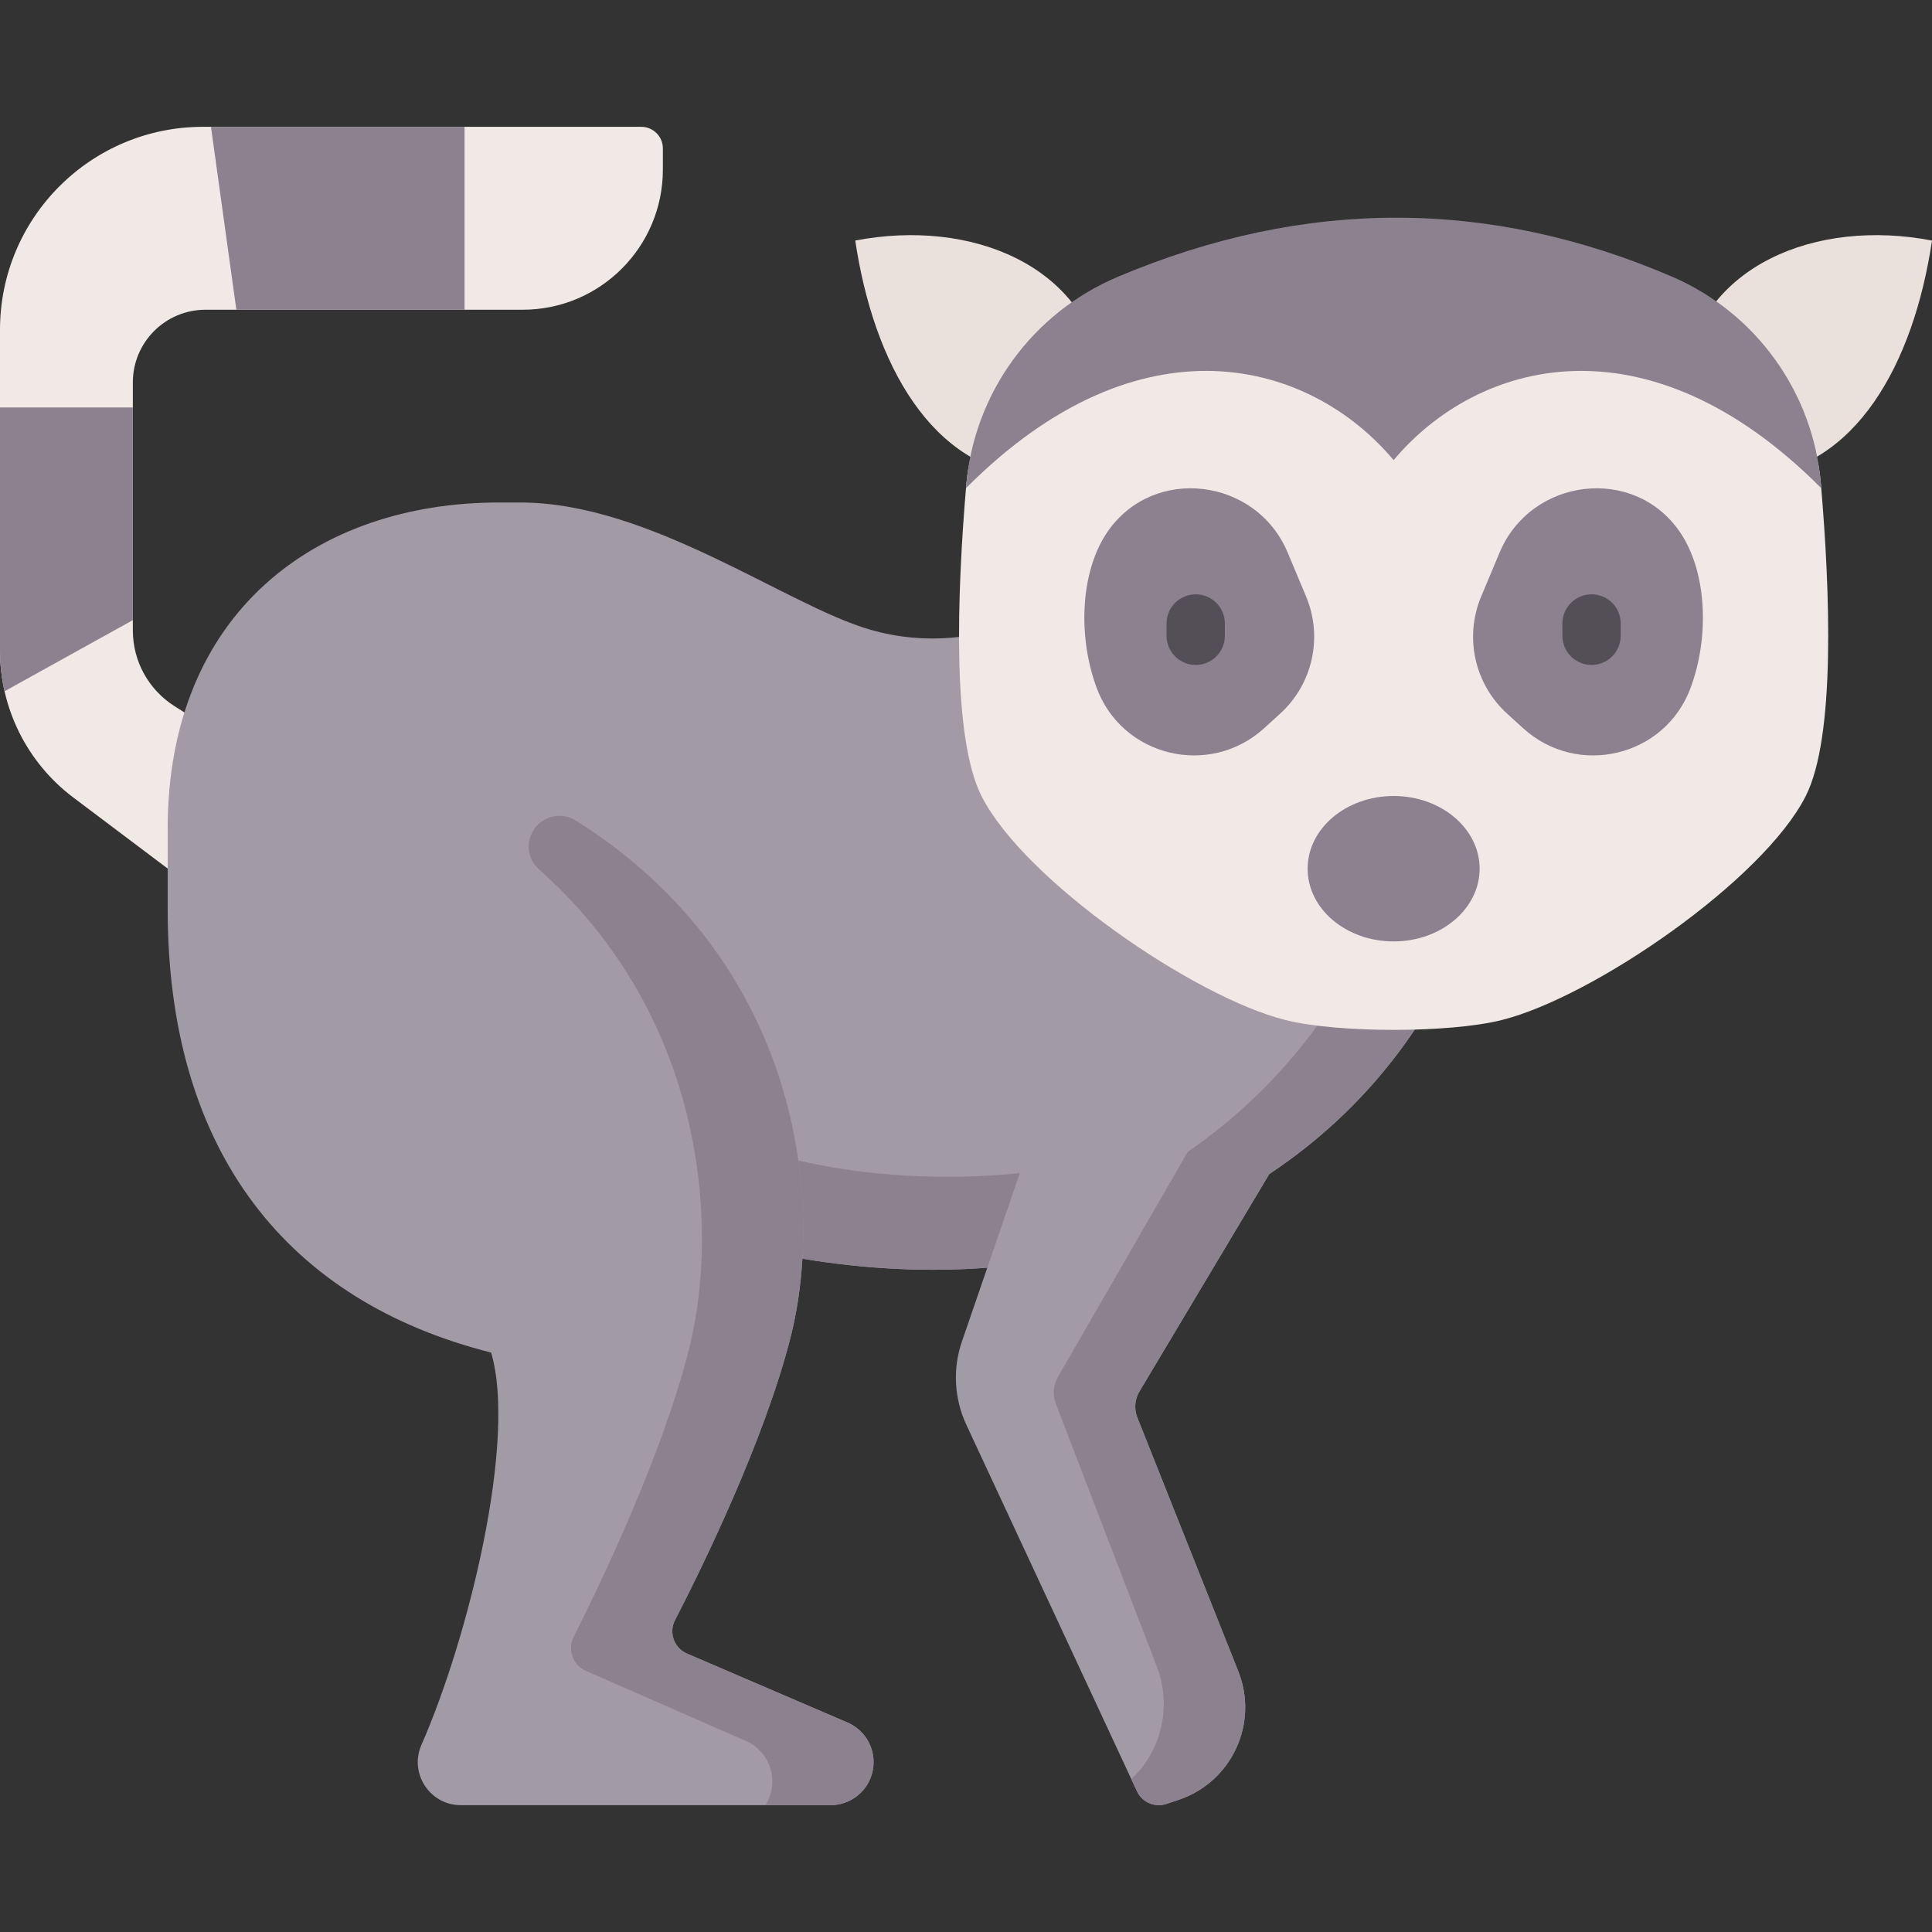 <svg id="Capa_1" enable-background="new 0 0 512 512" height="512" viewBox="0 0 512 512" width="512" xmlns="http://www.w3.org/2000/svg"><rect x="0" y="0" width="512" height="512" fill="#333333" stroke="none"/><g><path d="m169.929 33.607h-116.132c-29.711 0-53.797 24.085-53.797 53.796v85.014c0 15.302 7.19 29.716 19.414 38.919l29.063 21.881 33.001-23.705-35.26-22.391c-6.858-4.355-11.012-11.914-11.012-20.038v-65.753c0-10.63 8.617-19.246 19.246-19.246h84.055c20.524 0 37.161-16.638 37.161-37.161v-5.576c.001-3.17-2.569-5.74-5.739-5.74z" fill="#f0e9e6"/><path d="m35.201 107.979v56.361l-33.996 18.852c-.793-3.502-1.205-7.107-1.205-10.774v-64.439z" fill="#8c818f"/><path d="m123.107 33.61v48.47h-60.472l-6.727-48.47z" fill="#8c818f"/><path d="m336.367 311.138c50.829-33.696 73.323-95.799 56.157-154.49-48.742 0-107.475 0-107.475 0s-23.793 19.082-54.468 10.211c-22.19-6.417-58.302-33.691-92.658-33.691-4.242 0-5.695 0-5.695 0-48.486 0-87.792 29.242-87.792 86.475v21.301c0 64.837 32.247 104.016 85.718 117.501 6.843 23.133-5.927 75.4-18.461 103.942-3.314 7.546 2.192 16.005 10.433 16.005h97.971c6.304 0 11.414-5.11 11.414-11.414 0-4.562-2.717-8.687-6.909-10.487l-42.544-18.274c-3.424-1.471-4.888-5.533-3.18-8.845 7.021-13.623 23.677-47.496 30.675-75.163 1.542-6.096 2.644-13.072 3.092-20.636 17.338 2.866 33.705 3.559 48.999 2.381l-6.724 19.552c-2.482 7.217-2.069 15.115 1.152 22.034l45.238 97.176c1.364 2.93 4.708 4.37 7.774 3.349l3.231-1.077c14.091-4.696 21.335-20.273 15.845-34.075l-26.759-67.269c-.895-2.251-.692-4.79.55-6.87z" fill="#a29aa5"/><path d="m392.525 156.649c-6.167 0-12.494 0-18.841 0 11.515 57.279-11.231 115.864-58.9 148.581l-34.417 59.673c-1.242 2.153-1.445 4.783-.55 7.113l26.759 69.645c4.138 10.769 1.04 22.58-6.769 29.828l1.503 3.228c1.364 2.93 4.708 4.37 7.774 3.349l3.231-1.077c14.091-4.696 21.335-20.273 15.845-34.075l-26.759-67.269c-.895-2.251-.692-4.79.55-6.87l34.417-57.638c50.828-33.695 73.322-95.798 56.157-154.488z" fill="#8c818f"/><path d="m270.258 310.888-8.614 25.068c-15.298 1.185-31.661.483-48.999-2.381.474-8.118.2-16.917-1.077-26.045 17.39 4.162 39.044 5.429 58.69 3.358z" fill="#8c818f"/><path d="m224.603 456.492-42.544-18.274c-3.424-1.471-4.887-5.533-3.18-8.845 7.021-13.623 23.678-47.496 30.675-75.163 8.838-34.942 3.184-98.782-56.877-136.72-1.875-1.184-4.146-1.579-6.303-1.06-6.379 1.534-8.435 9.622-3.526 13.975 44.064 39.071 47.788 94.69 39.87 126.638-6.998 28.232-23.654 62.798-30.675 76.7-1.707 3.38-.243 7.525 3.18 9.025l42.544 18.648c4.192 1.837 6.909 6.046 6.909 10.701 0 2.313-.669 4.464-1.809 6.276h17.231c6.304 0 11.414-5.11 11.414-11.414 0-4.562-2.717-8.686-6.909-10.487z" fill="#8c818f"/><g fill="#ebe1dc"><path d="m226.651 63.749c4.837 32.484 20.193 60.834 47.952 62.606l17.909-26.352c-4.324-29.757-35.261-42.16-65.861-36.254z"/><path d="m512 63.749c-4.837 32.484-20.193 60.834-47.952 62.606l-17.909-26.352c4.324-29.757 35.261-42.16 65.861-36.254z"/></g><path d="m443.028 92.855c-48.089-20.63-97.013-20.968-146.818.082-22.602 9.553-38.072 11.214-40.151 35.664-2.454 28.855-3.788 66.852 4.04 82.346 11.282 22.331 56.292 53.293 80.561 59.373 13.903 3.483 43.427 3.483 57.33 0 24.269-6.081 69.278-37.043 80.561-59.373 7.883-15.602 6.475-54.02 3.989-82.945-2.072-24.115-17.268-25.604-39.512-35.147z" fill="#f0e9e6"/><g fill="#8c818f"><path d="m446.56 143.21c-.449-.811-.931-1.585-1.442-2.324-12.21-17.677-39.408-14.261-47.713 5.553l-4.881 11.645c-4.512 10.765-1.754 23.204 6.886 31.053l4.266 3.876c14.404 13.086 37.563 7.565 44.333-10.68 4.782-12.884 4.363-28.634-1.449-39.123z"/><path d="m292.092 143.21c.449-.811.931-1.585 1.442-2.324 12.21-17.677 39.408-14.261 47.713 5.553l4.881 11.645c4.512 10.765 1.753 23.204-6.886 31.053l-4.266 3.876c-14.404 13.086-37.563 7.565-44.333-10.68-4.782-12.884-4.363-28.634 1.449-39.123z"/><path d="m482.655 129.371c-.038-.456-.076-.917-.115-1.369-2.073-24.115-17.268-45.178-39.512-54.72-48.089-20.63-97.013-20.968-146.818.082-22.602 9.553-38.072 30.787-40.151 55.237-.022.254-.042.514-.064.77 46.22-46.424 91.143-33.884 113.33-7.431 22.188-26.452 67.11-38.992 113.33 7.431z"/><ellipse cx="369.326" cy="230.217" rx="22.791" ry="19.269"/></g><path d="m421.775 176.214c-4.268 0-7.726-3.459-7.726-7.726v-3.257c0-4.267 3.459-7.726 7.726-7.726s7.726 3.459 7.726 7.726v3.257c0 4.267-3.459 7.726-7.726 7.726z" fill="#544f56"/><path d="m316.876 176.214c-4.268 0-7.726-3.459-7.726-7.726v-3.257c0-4.267 3.459-7.726 7.726-7.726s7.726 3.459 7.726 7.726v3.257c.001 4.267-3.458 7.726-7.726 7.726z" fill="#544f56"/></g></svg>